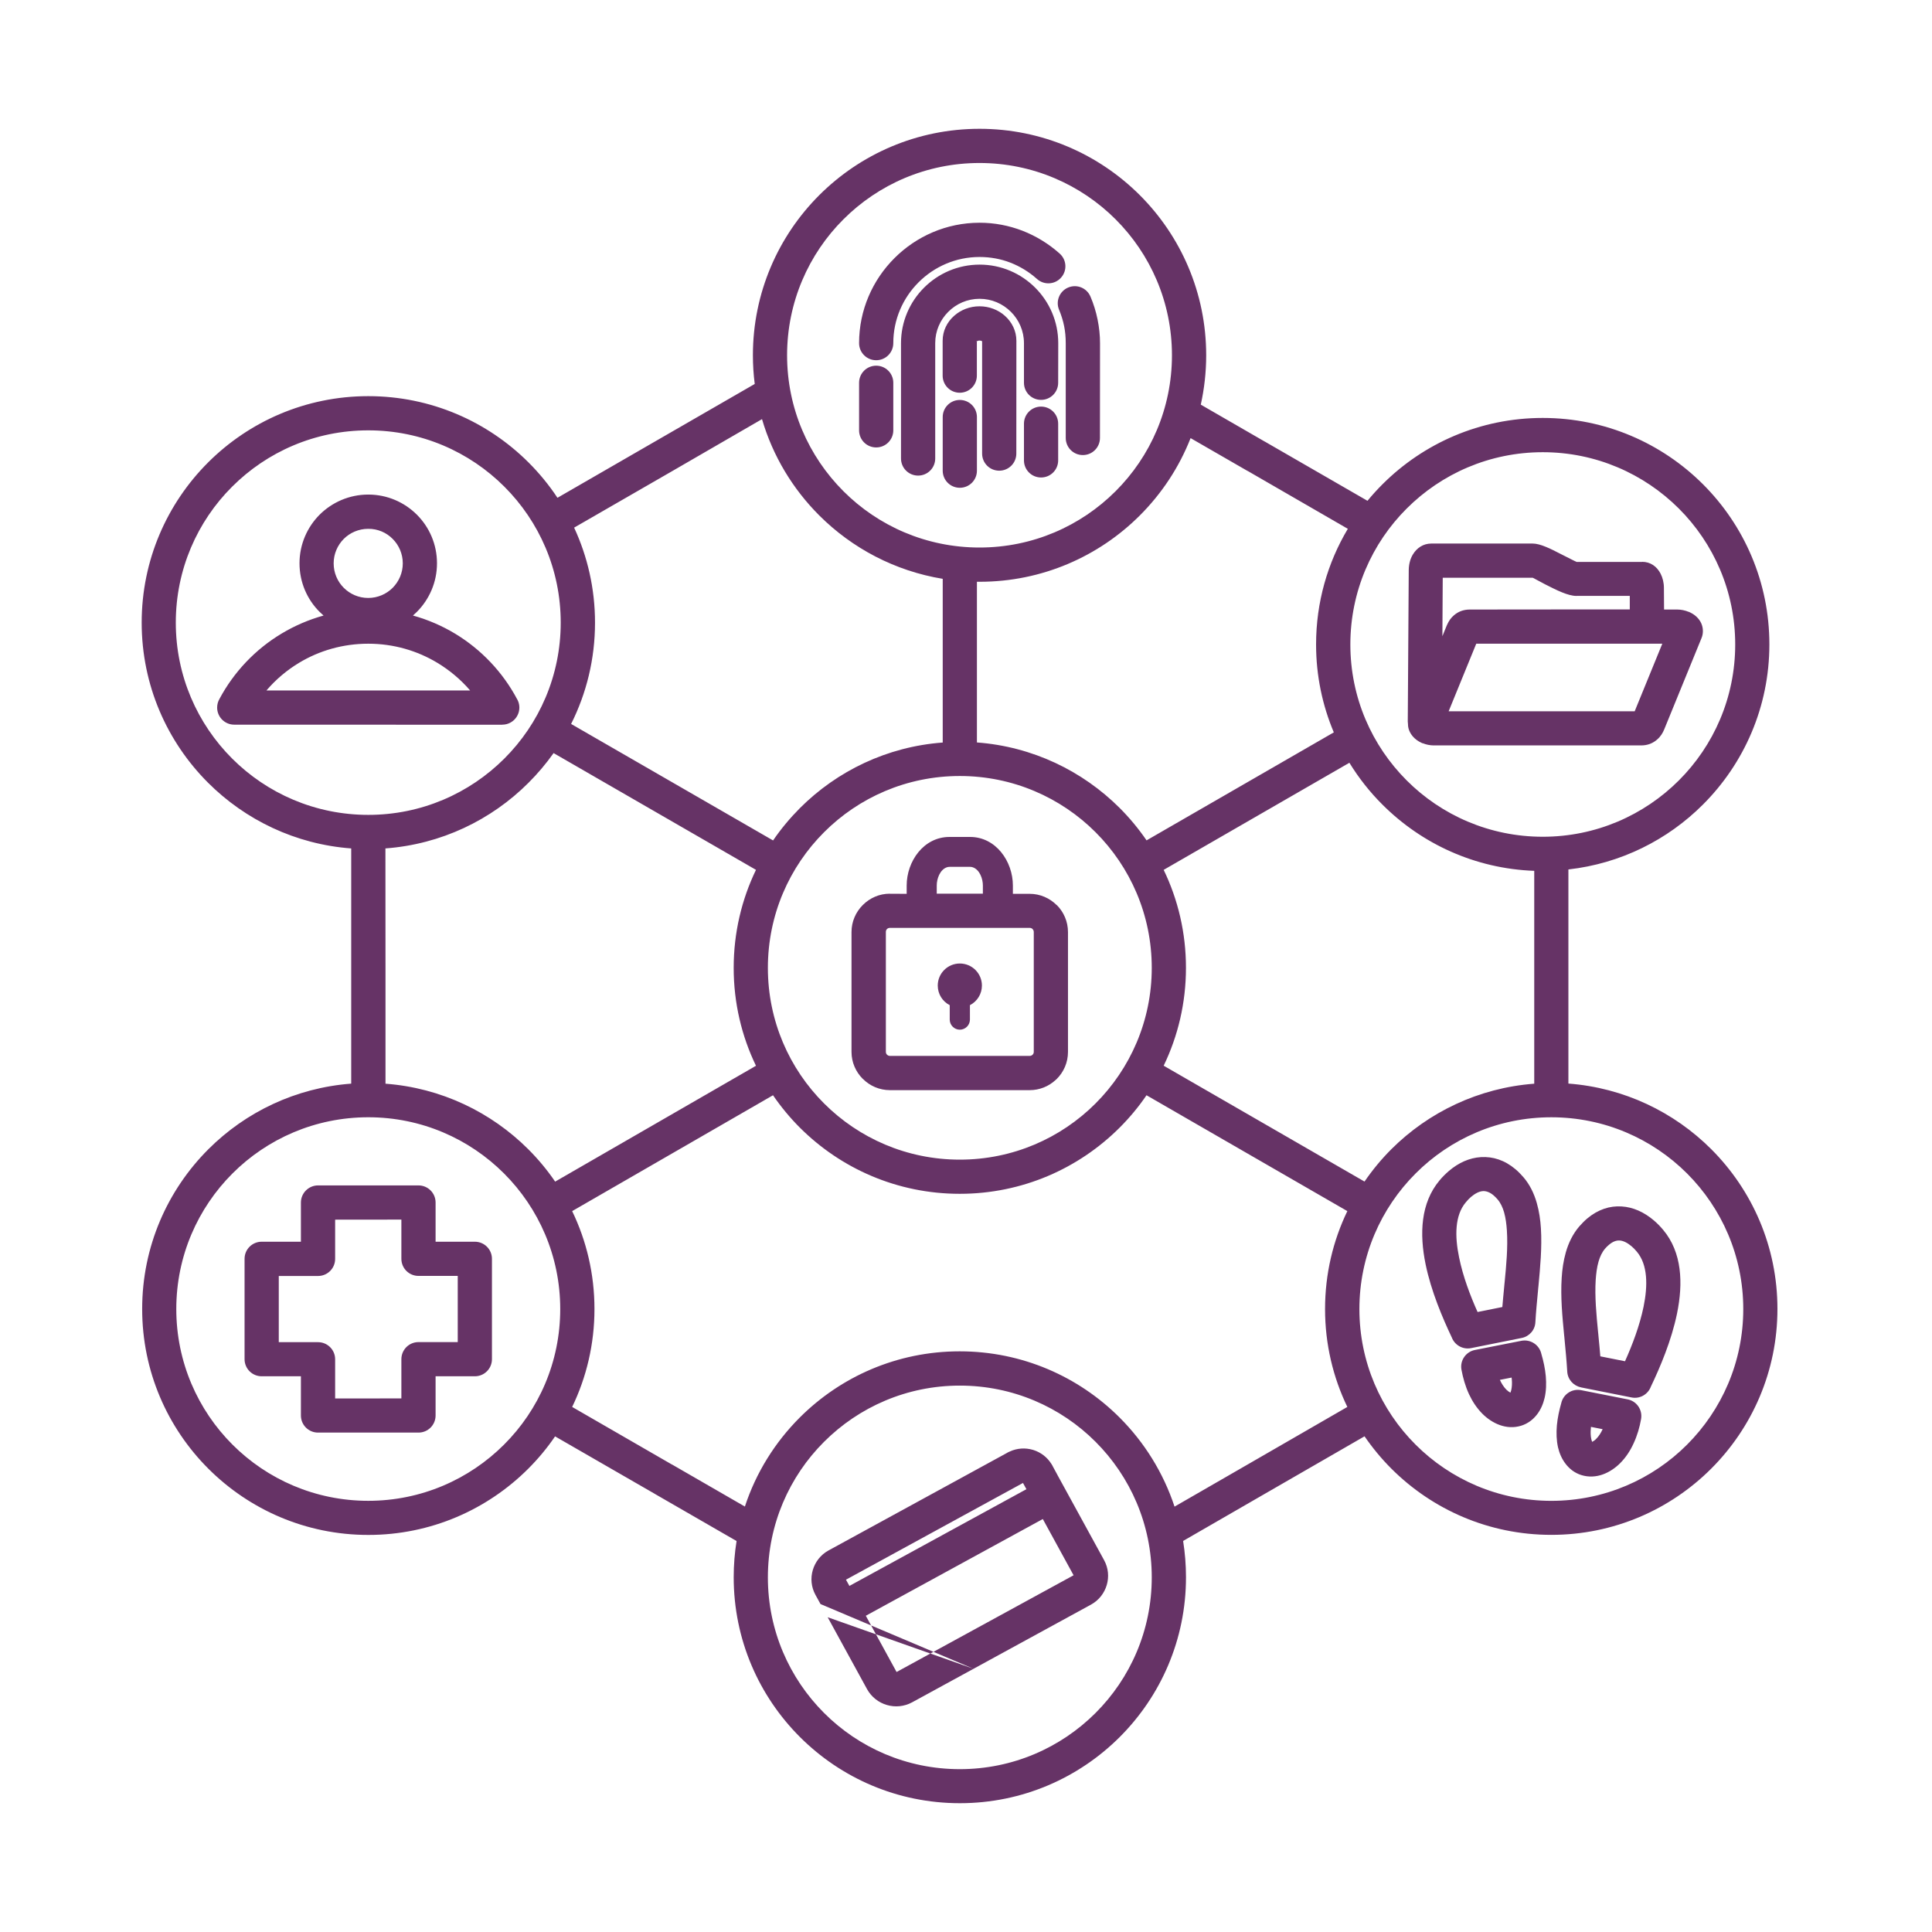 <svg width="150" height="150" viewBox="0 0 150 150" fill="none" xmlns="http://www.w3.org/2000/svg">
<path fill-rule="evenodd" clip-rule="evenodd" d="M73.737 78.041C73.182 77.759 72.807 77.182 72.807 76.519C72.807 75.573 73.574 74.806 74.521 74.806C75.468 74.806 76.236 75.572 76.236 76.519C76.236 77.182 75.855 77.759 75.305 78.041V79.162C75.305 79.591 74.951 79.945 74.521 79.945C74.091 79.945 73.737 79.591 73.737 79.162L73.737 78.041ZM118.144 103.879L114.214 104.668C113.567 104.798 112.935 104.428 112.712 103.83C111.999 102.324 111.112 100.246 110.682 98.153C110.198 95.792 110.296 93.405 111.76 91.654C111.983 91.382 112.228 91.143 112.484 90.92C113.24 90.273 114.089 89.892 114.982 89.838C115.907 89.783 116.822 90.071 117.654 90.773C117.861 90.947 118.068 91.154 118.275 91.393C118.781 91.98 119.108 92.671 119.314 93.394C119.505 94.058 119.597 94.737 119.636 95.368C119.728 96.864 119.581 98.392 119.445 99.849L119.434 99.947L119.407 100.246C119.331 101.04 119.255 101.829 119.206 102.656C119.178 103.27 118.726 103.765 118.144 103.879ZM43.281 38.648C42.627 37.659 41.871 36.739 41.038 35.907C37.854 32.726 33.451 30.757 28.596 30.757C23.736 30.757 19.338 32.726 16.154 35.907C12.97 39.089 11 43.488 11 48.339C11 53.196 12.97 57.59 16.154 60.771C19.044 63.659 22.941 65.551 27.268 65.872V84.133C22.947 84.46 19.066 86.341 16.181 89.223C13.003 92.399 11.038 96.782 11.038 101.628C11.038 106.473 13.003 110.857 16.181 114.033C19.36 117.209 23.747 119.172 28.596 119.172C33.446 119.172 37.833 117.208 41.011 114.033C41.784 113.26 42.481 112.423 43.096 111.52L50.824 115.974C50.846 115.99 50.868 116.007 50.895 116.017L57.187 119.645C57.04 120.564 56.964 121.499 56.964 122.456C56.964 127.302 58.928 131.685 62.107 134.861C65.285 138.037 69.672 140 74.522 140C79.371 140 83.758 138.037 86.937 134.861C90.115 131.685 92.08 127.302 92.08 122.456C92.08 121.499 92.004 120.558 91.857 119.639L98.143 116.012L105.942 111.515C106.563 112.417 107.26 113.26 108.027 114.027C111.206 117.203 115.592 119.166 120.442 119.166C125.291 119.166 129.678 117.203 132.857 114.027C136.035 110.851 138 106.468 138 101.622C138 96.777 136.035 92.394 132.857 89.218C129.972 86.336 126.086 84.454 121.77 84.128V67.504C125.83 67.047 129.477 65.209 132.22 62.462C135.404 59.281 137.374 54.887 137.374 50.031C137.374 45.174 135.404 40.78 132.22 37.599C129.036 34.418 124.633 32.449 119.778 32.449C114.918 32.449 110.52 34.418 107.336 37.599C106.928 38.007 106.536 38.436 106.171 38.882L98.214 34.292C98.192 34.276 98.171 34.265 98.143 34.254L93.229 31.416C93.501 30.181 93.648 28.898 93.648 27.582C93.648 22.725 91.677 18.331 88.493 15.15C85.309 11.969 80.906 10 76.052 10C71.191 10 66.794 11.969 63.609 15.15C60.425 18.331 58.455 22.731 58.455 27.582C58.455 28.338 58.504 29.083 58.597 29.811L50.895 34.254L43.281 38.648ZM59.162 32.541C60 35.407 61.551 37.963 63.608 40.019C66.156 42.564 69.481 44.331 73.193 44.94V57.65C68.871 57.97 64.991 59.857 62.106 62.74C61.339 63.512 60.637 64.349 60.022 65.252L44.341 56.208C45.528 53.843 46.197 51.172 46.197 48.345C46.197 45.707 45.615 43.206 44.575 40.965L52.228 36.555L59.162 32.541ZM29.924 65.871C34.251 65.551 38.148 63.664 41.038 60.77C41.746 60.063 42.399 59.291 42.981 58.47L58.694 67.535C57.583 69.836 56.963 72.419 56.963 75.144C56.963 77.868 57.583 80.446 58.694 82.746L43.101 91.741C42.486 90.838 41.784 89.995 41.016 89.228C38.132 86.346 34.251 84.464 29.93 84.138V75.144L29.924 65.871ZM44.423 109.235C45.533 106.935 46.154 104.357 46.154 101.633C46.154 98.908 45.533 96.33 44.423 94.03L60.016 85.035C60.636 85.938 61.333 86.781 62.1 87.548C65.279 90.724 69.666 92.687 74.515 92.687C79.365 92.687 83.751 90.724 86.93 87.548C87.703 86.775 88.4 85.938 89.015 85.035L104.607 94.03C103.497 96.33 102.877 98.908 102.877 101.633C102.877 104.357 103.497 106.935 104.607 109.235L96.813 113.733L91.191 116.974C90.32 114.336 88.845 111.976 86.924 110.056C83.746 106.88 79.359 104.917 74.509 104.917C69.66 104.917 65.273 106.88 62.094 110.056C60.173 111.976 58.698 114.331 57.833 116.968L52.216 113.727C52.189 113.711 52.167 113.7 52.14 113.689L44.423 109.235ZM119.118 84.138V67.612C114.519 67.443 110.377 65.513 107.335 62.473C106.355 61.499 105.495 60.406 104.766 59.221L90.347 67.536C91.458 69.836 92.078 72.414 92.078 75.138C92.078 77.863 91.458 80.441 90.347 82.741L105.94 91.736C106.561 90.833 107.257 89.99 108.025 89.223C110.909 86.346 114.797 84.464 119.118 84.138ZM104.645 41.057C103.078 43.684 102.18 46.757 102.18 50.036C102.18 52.456 102.67 54.761 103.557 56.861L89.019 65.246C88.399 64.344 87.702 63.501 86.934 62.734C84.05 59.852 80.164 57.964 75.848 57.644V45.169H76.055C80.915 45.169 85.313 43.2 88.497 40.019C90.195 38.322 91.544 36.288 92.437 34.015L96.824 36.544C96.851 36.56 96.873 36.571 96.9 36.582L104.645 41.057ZM69.088 69.385C68.277 69.385 67.537 69.717 66.998 70.255L66.981 70.272C66.443 70.81 66.111 71.55 66.111 72.365V81.67C66.111 82.481 66.443 83.22 66.981 83.758L66.987 83.764H66.992L66.998 83.769C67.537 84.308 68.277 84.639 69.093 84.639H79.946C80.713 84.639 81.415 84.346 81.944 83.862C81.976 83.835 82.014 83.802 82.047 83.769C82.586 83.231 82.918 82.491 82.918 81.67V72.365C82.918 71.55 82.586 70.805 82.047 70.266L82.041 70.272C81.503 69.733 80.757 69.396 79.946 69.396H78.64V68.754C78.64 66.878 77.323 64.98 75.314 64.98H73.72C71.706 64.98 70.394 66.878 70.394 68.754V69.396L69.088 69.391L69.088 69.385ZM72.729 69.385V68.744C72.729 68.227 72.979 67.515 73.518 67.335C73.584 67.313 73.654 67.302 73.725 67.302H75.32C75.39 67.302 75.456 67.313 75.521 67.335C76.06 67.515 76.31 68.222 76.31 68.744V69.385H72.729ZM79.946 72.039H69.093C69.006 72.039 68.924 72.072 68.87 72.126L68.865 72.132C68.81 72.186 68.778 72.262 68.778 72.355V81.659C68.778 81.752 68.81 81.828 68.865 81.882L68.87 81.888C68.924 81.942 69.006 81.98 69.093 81.98H79.946C80.022 81.98 80.088 81.953 80.136 81.92C80.147 81.909 80.158 81.899 80.169 81.888C80.229 81.833 80.262 81.752 80.262 81.665V72.36C80.262 72.273 80.229 72.197 80.169 72.137L80.175 72.132L80.169 72.126C80.109 72.077 80.033 72.039 79.946 72.039ZM85.057 64.611C82.363 61.919 78.634 60.249 74.52 60.249C70.405 60.249 66.677 61.913 63.983 64.611C61.288 67.302 59.618 71.028 59.618 75.144C59.618 79.256 61.283 82.981 63.983 85.673C66.682 88.37 70.405 90.034 74.52 90.034C78.634 90.034 82.363 88.37 85.057 85.673C87.751 82.981 89.422 79.256 89.422 75.144C89.422 71.028 87.751 67.302 85.057 64.611ZM85.057 111.939C87.751 114.631 89.422 118.356 89.422 122.468C89.422 126.579 87.756 130.304 85.057 132.996C82.363 135.688 78.634 137.357 74.52 137.357C70.405 137.357 66.677 135.693 63.983 132.996C61.288 130.304 59.618 126.579 59.618 122.468C59.618 118.356 61.283 114.631 63.983 111.939C66.682 109.242 70.405 107.578 74.52 107.578C78.634 107.578 82.363 109.242 85.057 111.939ZM75.586 129.564L70.824 132.164C70.198 132.506 69.491 132.561 68.859 132.376C68.222 132.191 67.656 131.761 67.313 131.136L64.26 125.562L75.586 129.564ZM63.705 124.539L63.313 123.827C62.976 123.212 62.921 122.522 63.106 121.896C63.291 121.271 63.711 120.711 64.331 120.374L78.145 112.825C78.221 112.776 78.302 112.733 78.389 112.7C78.966 112.428 79.609 112.396 80.186 112.564C80.218 112.575 80.246 112.581 80.273 112.591C80.812 112.771 81.296 113.13 81.623 113.646C81.677 113.723 81.721 113.804 81.759 113.886L82.096 114.506V114.511L82.651 115.523L85.721 121.129C86.058 121.744 86.113 122.434 85.928 123.06C85.743 123.685 85.323 124.245 84.703 124.583L75.586 129.564L63.705 124.539ZM69.61 129.814L67.221 125.447L80.964 117.937L83.353 122.304L74.324 127.237L69.61 129.814ZM79.69 115.621L66.334 122.919L65.948 123.131L65.681 122.647L79.424 115.137L79.69 115.621ZM24.692 92.035H32.491C33.226 92.035 33.819 92.628 33.819 93.362V96.407H36.867C37.602 96.407 38.195 97 38.195 97.734V105.527C38.195 106.261 37.602 106.854 36.867 106.854H33.819V109.9C33.819 110.634 33.226 111.226 32.491 111.226H24.692C23.957 111.226 23.363 110.634 23.363 109.9V106.854H20.316C19.581 106.854 18.988 106.261 18.988 105.527V97.734C18.988 97 19.581 96.407 20.316 96.407H23.363V93.362C23.363 92.633 23.962 92.035 24.692 92.035ZM31.163 94.689V97.734C31.163 98.468 31.756 99.061 32.491 99.061H35.539V104.2H32.491C31.756 104.2 31.163 104.793 31.163 105.527V108.572L26.02 108.578V105.533C26.02 104.798 25.426 104.206 24.692 104.206H21.644V99.067H24.692C25.426 99.067 26.02 98.474 26.02 97.74V94.694L31.163 94.689ZM39.131 91.105C41.825 93.797 43.496 97.522 43.496 101.633C43.496 105.745 41.831 109.47 39.131 112.162C36.437 114.854 32.709 116.523 28.594 116.523C24.479 116.523 20.751 114.859 18.052 112.162C15.357 109.47 13.687 105.745 13.687 101.633C13.687 97.522 15.357 93.797 18.052 91.105C20.746 88.413 24.474 86.744 28.594 86.744C32.709 86.744 36.431 88.408 39.131 91.105ZM28.594 38.398C30.069 38.398 31.402 38.997 32.366 39.959C33.334 40.927 33.928 42.26 33.928 43.733C33.928 45.207 33.329 46.539 32.366 47.507C32.268 47.605 32.164 47.698 32.061 47.79C33.226 48.111 34.325 48.59 35.337 49.199C37.367 50.428 39.038 52.19 40.154 54.294L40.165 54.31C40.513 54.952 40.269 55.757 39.626 56.105C39.425 56.214 39.213 56.263 39 56.263V56.268L18.187 56.263C17.452 56.263 16.859 55.67 16.859 54.936C16.859 54.691 16.924 54.463 17.038 54.267C18.154 52.173 19.825 50.411 21.866 49.188C22.873 48.584 23.967 48.111 25.121 47.79C25.017 47.698 24.914 47.605 24.816 47.508C23.847 46.545 23.254 45.207 23.254 43.733C23.254 42.26 23.852 40.927 24.816 39.959C25.785 38.997 27.119 38.398 28.594 38.398ZM30.488 41.841C30.972 42.325 31.272 42.999 31.272 43.739C31.272 44.478 30.972 45.147 30.488 45.637C30.004 46.121 29.329 46.425 28.588 46.425C27.848 46.425 27.179 46.126 26.689 45.637C26.205 45.153 25.905 44.484 25.905 43.739C25.905 42.999 26.205 42.33 26.689 41.841C27.173 41.357 27.848 41.058 28.588 41.058C29.334 41.052 30.004 41.351 30.488 41.841ZM33.966 51.467C34.918 52.043 35.778 52.766 36.502 53.609H20.685C21.409 52.761 22.269 52.032 23.227 51.456C24.789 50.515 26.628 49.977 28.593 49.977C30.558 49.977 32.398 50.52 33.966 51.467ZM39.158 37.784C41.863 40.487 43.534 44.218 43.534 48.34C43.534 52.462 41.863 56.198 39.158 58.895C36.453 61.598 32.72 63.267 28.594 63.267C24.469 63.267 20.73 61.598 18.024 58.895C15.319 56.192 13.649 52.462 13.649 48.34C13.649 44.218 15.319 40.481 18.024 37.784C20.73 35.081 24.463 33.412 28.594 33.412C32.72 33.412 36.453 35.081 39.158 37.784ZM66.699 29.719C66.699 28.985 67.292 28.392 68.027 28.392C68.762 28.392 69.355 28.985 69.355 29.719V33.412C69.355 34.146 68.762 34.739 68.027 34.739C67.292 34.739 66.699 34.146 66.699 33.412V29.719ZM85.4 34.004C85.4 34.739 84.807 35.331 84.072 35.331C83.337 35.331 82.744 34.739 82.744 34.004V26.641C82.744 26.173 82.701 25.727 82.619 25.32C82.532 24.884 82.396 24.46 82.227 24.052C81.944 23.384 82.26 22.606 82.934 22.323C83.609 22.04 84.382 22.356 84.665 23.03C84.905 23.59 85.09 24.188 85.215 24.803C85.34 25.417 85.406 26.032 85.406 26.646L85.4 34.004ZM82.276 19.691C82.82 20.175 82.869 21.013 82.379 21.557C81.895 22.101 81.057 22.149 80.513 21.66C79.903 21.116 79.201 20.681 78.433 20.387C77.704 20.105 76.898 19.952 76.05 19.952C74.21 19.952 72.534 20.703 71.32 21.916C70.106 23.128 69.355 24.798 69.355 26.641C69.355 27.376 68.762 27.968 68.027 27.968C67.292 27.968 66.699 27.376 66.699 26.641C66.699 24.069 67.749 21.736 69.448 20.039C71.14 18.348 73.481 17.293 76.055 17.293C77.214 17.293 78.336 17.511 79.38 17.913C80.458 18.332 81.438 18.941 82.276 19.691ZM82.156 29.719C82.156 30.454 81.563 31.046 80.828 31.046C80.093 31.046 79.5 30.454 79.5 29.719V26.642C79.5 25.695 79.114 24.836 78.488 24.211C77.862 23.585 77.002 23.199 76.055 23.199C75.108 23.199 74.243 23.585 73.622 24.211C72.996 24.836 72.61 25.695 72.61 26.642V35.598C72.61 36.332 72.016 36.925 71.282 36.925C70.547 36.925 69.954 36.332 69.954 35.598V26.642C69.954 24.961 70.639 23.438 71.744 22.334C72.849 21.23 74.373 20.545 76.061 20.545C77.742 20.545 79.266 21.23 80.371 22.334C81.476 23.438 82.162 24.961 82.162 26.642L82.156 29.719ZM82.156 35.745C82.156 36.479 81.563 37.072 80.828 37.072C80.093 37.072 79.5 36.479 79.5 35.745V32.895C79.5 32.161 80.093 31.568 80.828 31.568C81.563 31.568 82.156 32.161 82.156 32.895V35.745ZM78.907 35.217C78.907 35.952 78.314 36.544 77.579 36.544C76.844 36.544 76.251 35.952 76.251 35.217V26.5C76.207 26.462 76.137 26.44 76.049 26.44C75.962 26.44 75.892 26.467 75.843 26.5V29.165C75.843 29.899 75.249 30.492 74.515 30.492C73.78 30.492 73.187 29.899 73.187 29.165V26.457C73.187 25.69 73.53 24.999 74.09 24.51C74.602 24.058 75.293 23.781 76.049 23.781C76.806 23.781 77.497 24.058 78.009 24.51C78.564 24.999 78.912 25.69 78.912 26.457L78.907 35.217ZM75.843 26.505L75.805 26.462H75.843V26.505ZM73.192 32.379C73.192 31.645 73.785 31.052 74.52 31.052C75.255 31.052 75.848 31.645 75.848 32.379V36.544C75.848 37.279 75.255 37.871 74.52 37.871C73.785 37.871 73.192 37.279 73.192 36.544V32.379ZM86.614 17.027C89.319 19.73 90.99 23.46 90.99 27.583C90.99 31.705 89.319 35.441 86.614 38.138C83.909 40.841 80.175 42.51 76.049 42.51C71.924 42.51 68.185 40.841 65.485 38.138C62.78 35.435 61.109 31.705 61.109 27.583C61.109 23.46 62.78 19.724 65.485 17.027C68.19 14.324 71.924 12.655 76.049 12.655C80.175 12.655 83.914 14.33 86.614 17.027ZM114.121 47.324C113.604 47.324 113.201 47.498 112.885 47.77C112.657 47.965 112.504 48.188 112.395 48.417C112.368 48.466 112.346 48.515 112.325 48.564L111.987 49.396L112.014 44.855H118.992C119.03 44.855 119.46 45.11 119.983 45.377C120.842 45.812 121.735 46.269 122.405 46.269V46.263H126.536V47.318H120.44L114.121 47.324ZM129.197 47.324H130.231C130.514 47.324 130.829 47.389 131.107 47.503V47.498C131.33 47.59 131.542 47.721 131.717 47.884C132.027 48.178 132.212 48.553 132.212 48.999C132.212 49.184 132.179 49.374 132.098 49.559L129.208 56.634C129.093 56.911 128.93 57.189 128.647 57.428C128.331 57.7 127.934 57.874 127.417 57.874H111.307C111.177 57.874 111.035 57.858 110.883 57.83C110.752 57.803 110.616 57.765 110.48 57.711L110.464 57.705L110.458 57.711L110.442 57.705C110.409 57.689 110.377 57.678 110.344 57.662C110.099 57.547 109.881 57.39 109.707 57.194C109.457 56.906 109.315 56.58 109.315 56.221C109.304 56.15 109.299 56.085 109.299 56.014L109.375 44.246C109.381 43.8 109.495 43.381 109.685 43.066C110.001 42.533 110.507 42.201 111.128 42.201H118.992C119.586 42.201 120.375 42.598 121.186 43.017C121.768 43.31 122.367 43.62 122.399 43.62V43.626H127.499V43.62C128.136 43.62 128.637 43.974 128.931 44.545C129.088 44.849 129.186 45.241 129.186 45.643L129.197 47.324ZM120.445 49.977H129.061L126.916 55.225H112.472L114.616 49.977H120.445ZM130.345 39.482C133.05 42.184 134.721 45.915 134.721 50.037C134.721 54.159 133.05 57.895 130.345 60.593C127.64 63.295 123.906 64.965 119.781 64.965C115.655 64.965 111.916 63.295 109.217 60.593C106.512 57.89 104.841 54.159 104.841 50.037C104.841 45.915 106.512 42.179 109.217 39.482C111.922 36.779 115.655 35.109 119.781 35.109C123.901 35.109 127.635 36.779 130.345 39.482ZM130.982 91.107C128.288 88.415 124.559 86.745 120.445 86.745C116.33 86.745 112.602 88.409 109.908 91.107C107.214 93.799 105.543 97.524 105.543 101.635C105.543 105.746 107.208 109.471 109.908 112.163C112.602 114.855 116.33 116.525 120.445 116.525C124.559 116.525 128.288 114.861 130.982 112.163C133.676 109.471 135.347 105.746 135.347 101.635C135.347 97.524 133.676 93.799 130.982 91.107ZM123.52 110.782L124.429 110.962C124.293 111.255 124.124 111.522 123.923 111.718C123.83 111.816 123.716 111.897 123.612 111.946C123.591 111.892 123.569 111.826 123.553 111.756C123.493 111.495 123.482 111.201 123.514 110.896C123.514 110.864 123.514 110.82 123.52 110.782ZM120.875 110.674C120.929 110.075 121.06 109.488 121.212 108.95C121.365 108.248 122.05 107.791 122.763 107.933L126.307 108.634L126.339 108.64C127.063 108.765 127.542 109.455 127.412 110.179C127.303 110.804 127.118 111.451 126.829 112.071C126.573 112.631 126.231 113.159 125.784 113.605C125.43 113.958 124.962 114.29 124.44 114.475C123.923 114.66 123.351 114.703 122.774 114.524C122.257 114.361 121.855 114.045 121.555 113.654C121.25 113.262 121.065 112.805 120.962 112.365C120.842 111.821 120.826 111.244 120.875 110.674ZM124.249 105.306C124.211 104.817 124.162 104.316 124.113 103.821L124.086 103.528L124.075 103.43C123.945 102.087 123.808 100.678 123.89 99.362C123.923 98.889 123.983 98.394 124.108 97.959C124.217 97.573 124.38 97.219 124.619 96.942C124.717 96.828 124.821 96.725 124.93 96.637C125.213 96.398 125.49 96.295 125.746 96.311C126.035 96.328 126.356 96.491 126.677 96.763C126.813 96.877 126.949 97.018 127.085 97.181C127.934 98.193 127.945 99.797 127.607 101.45C127.303 102.929 126.726 104.441 126.165 105.687L124.249 105.306ZM126.671 108.498L122.742 107.715V107.71C122.165 107.595 121.713 107.101 121.68 106.486C121.631 105.659 121.555 104.865 121.479 104.071L121.452 103.778L121.441 103.68C121.299 102.222 121.153 100.694 121.25 99.199C121.289 98.568 121.381 97.894 121.572 97.225C121.778 96.507 122.105 95.816 122.611 95.223C122.818 94.99 123.019 94.783 123.232 94.603C124.07 93.902 124.984 93.608 125.904 93.668C126.791 93.722 127.64 94.103 128.402 94.75C128.658 94.968 128.898 95.213 129.126 95.484C130.596 97.236 130.688 99.623 130.204 101.983C129.774 104.077 128.892 106.154 128.174 107.655C127.951 108.259 127.319 108.629 126.671 108.498ZM119.672 105.121C119.52 104.42 118.834 103.963 118.121 104.099L114.545 104.806C113.821 104.931 113.337 105.621 113.467 106.339C113.582 106.965 113.767 107.623 114.05 108.237C114.311 108.797 114.654 109.325 115.1 109.771C115.454 110.124 115.922 110.456 116.445 110.641C116.962 110.826 117.533 110.869 118.11 110.69C118.627 110.527 119.03 110.211 119.329 109.825C119.634 109.434 119.819 108.977 119.922 108.536C120.048 107.998 120.064 107.422 120.015 106.851C119.961 106.247 119.83 105.659 119.672 105.121ZM117.375 107.073C117.403 107.378 117.392 107.672 117.332 107.933C117.315 108.003 117.294 108.069 117.272 108.123C117.163 108.074 117.054 107.987 116.956 107.895C116.755 107.693 116.586 107.427 116.45 107.133L117.359 106.954C117.37 106.992 117.375 107.035 117.375 107.073ZM114.719 101.864L116.641 101.477C116.679 100.988 116.733 100.488 116.777 99.993L116.804 99.694L116.815 99.596C116.945 98.253 117.082 96.844 116.994 95.528C116.962 95.055 116.902 94.565 116.777 94.125C116.668 93.744 116.505 93.391 116.265 93.113C116.167 92.999 116.064 92.896 115.955 92.803C115.672 92.564 115.394 92.466 115.138 92.477C114.85 92.493 114.529 92.657 114.208 92.928C114.072 93.048 113.936 93.184 113.8 93.353C112.951 94.364 112.94 95.969 113.283 97.622C113.582 99.106 114.159 100.618 114.719 101.864Z" fill="#663366"/>
</svg>
